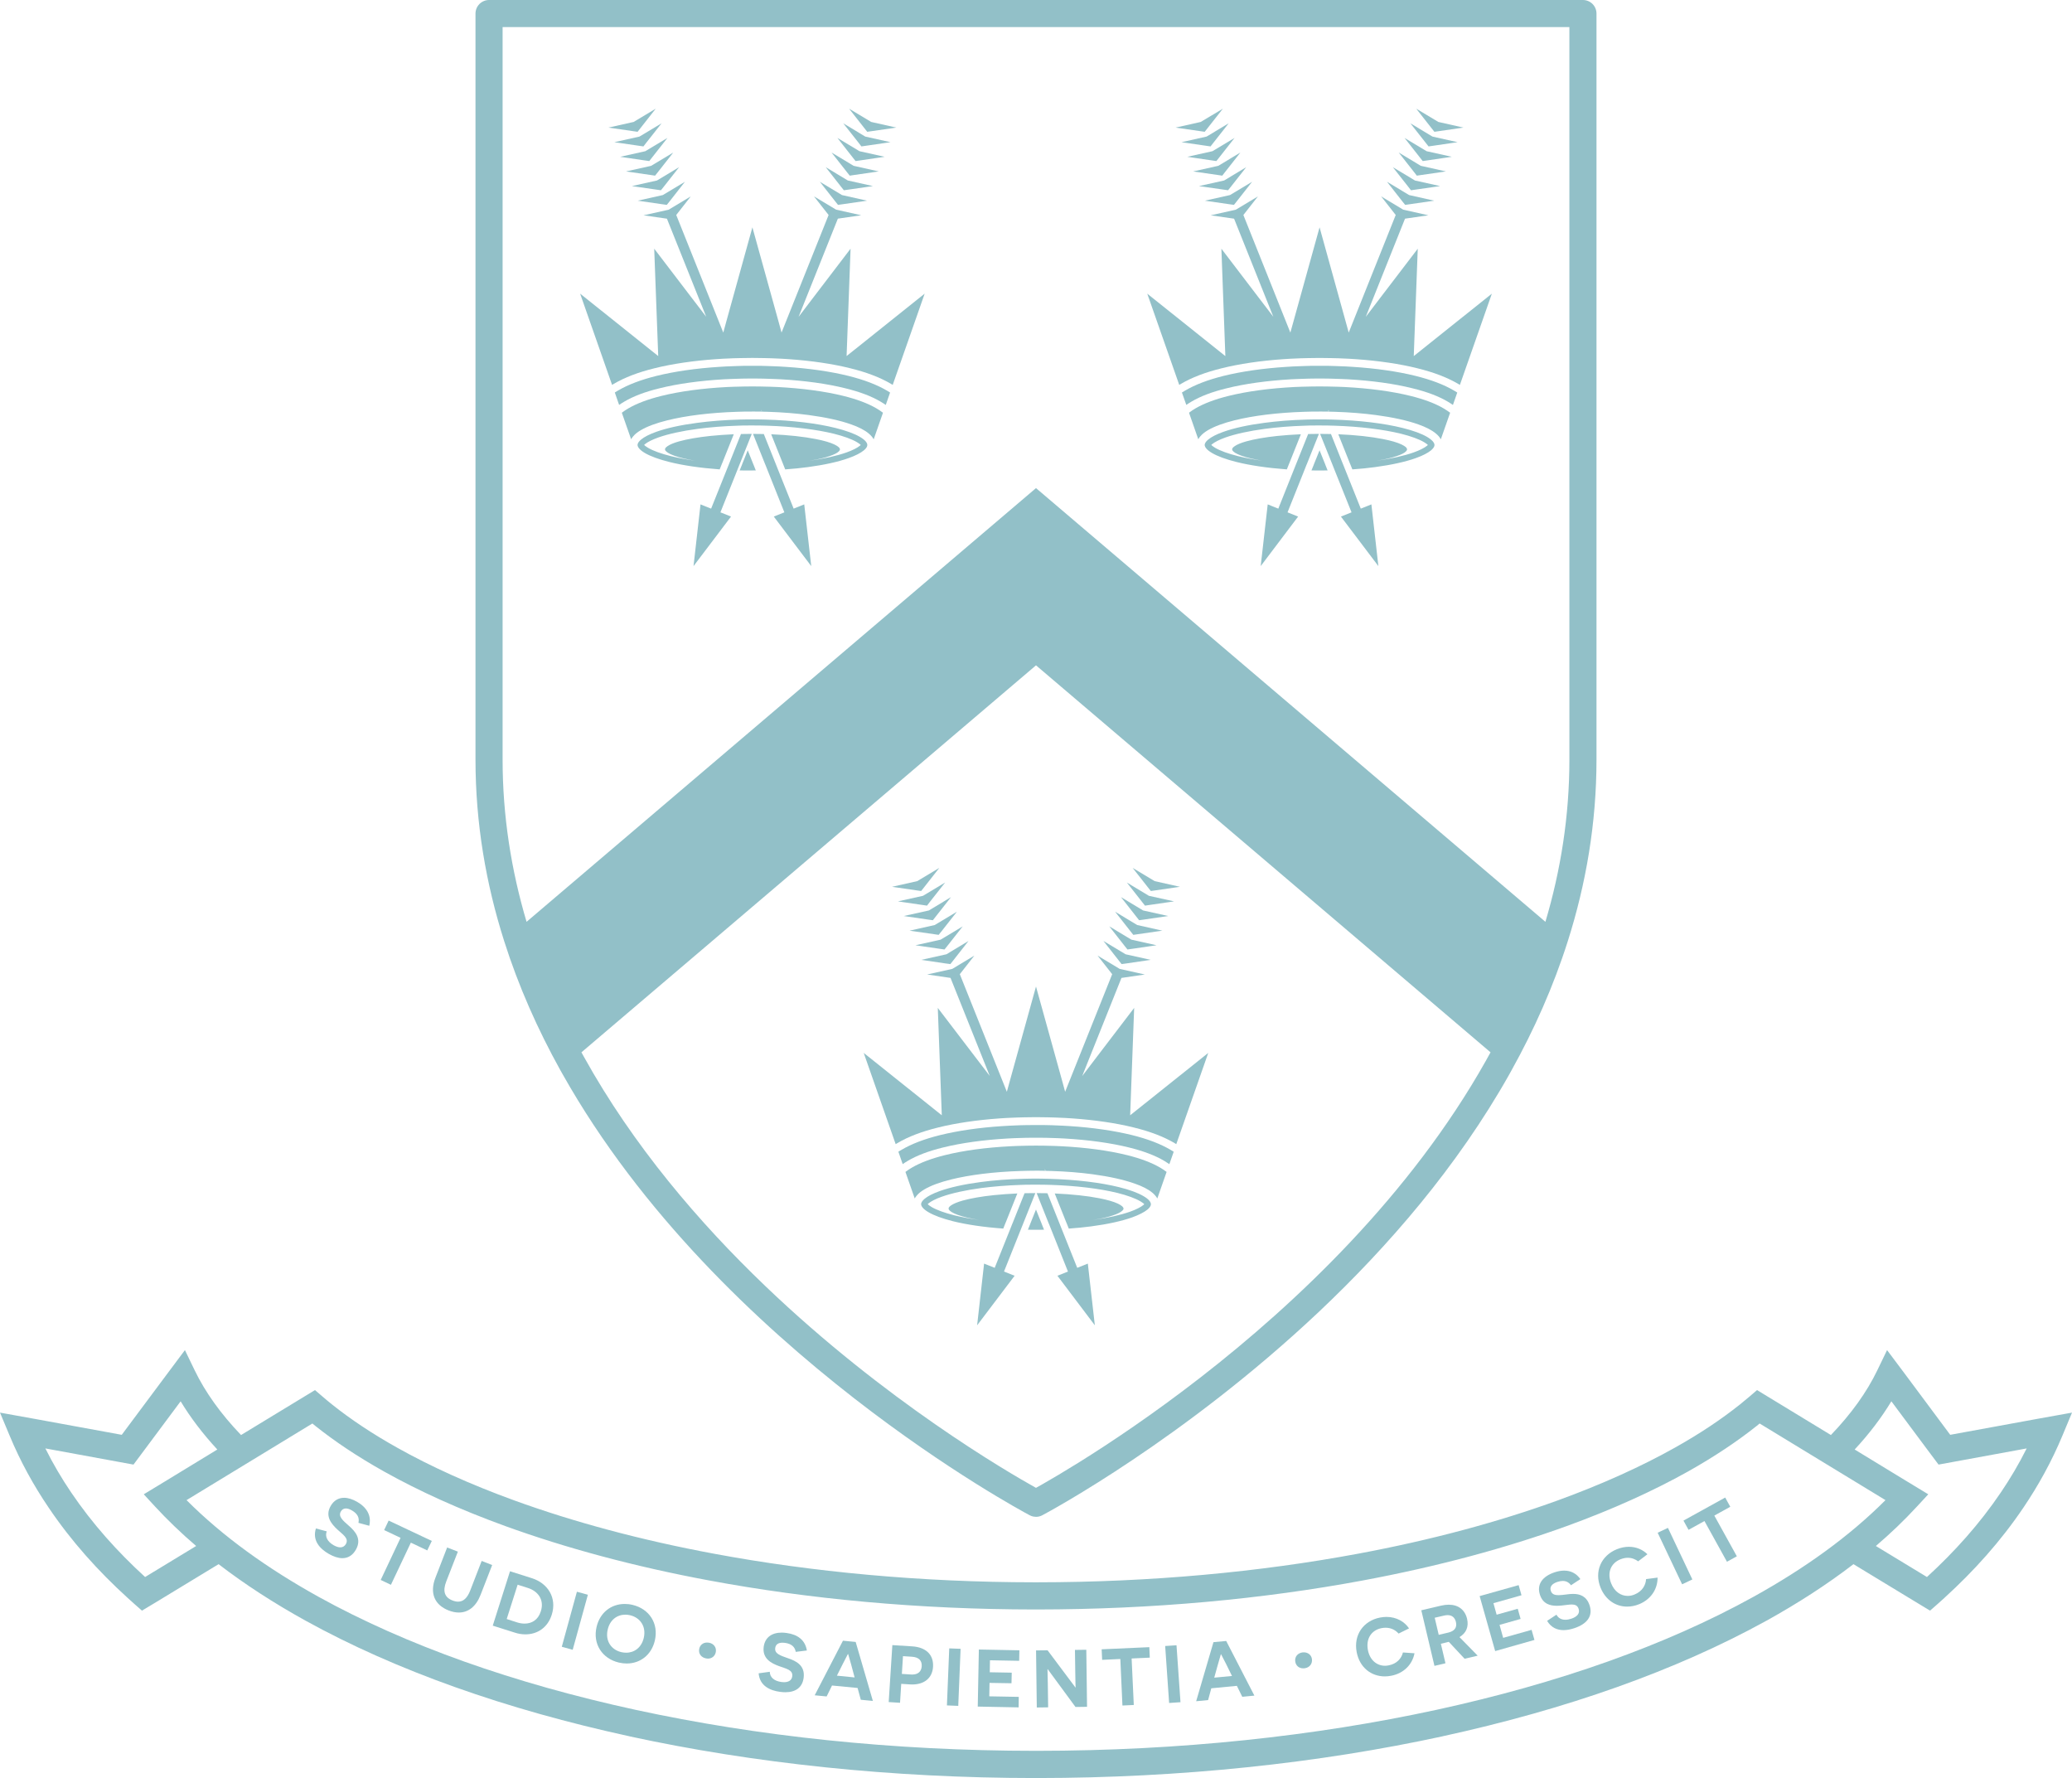 <?xml version="1.0" encoding="utf-8"?>
<!-- Generator: Adobe Illustrator 17.0.0, SVG Export Plug-In . SVG Version: 6.00 Build 0)  -->
<!DOCTYPE svg PUBLIC "-//W3C//DTD SVG 1.1//EN" "http://www.w3.org/Graphics/SVG/1.1/DTD/svg11.dtd">
<svg version="1.1" id="Layer_1" xmlns="http://www.w3.org/2000/svg" xmlns:xlink="http://www.w3.org/1999/xlink" x="0px" y="0px"
	 width="107.298px" height="92.064px" viewBox="0 0 107.298 92.064" enable-background="new 0 0 107.298 92.064"
	 xml:space="preserve">
<g>
	<g>
		<g>
			<path fill="#92C0C8" d="M105.493,73.468l-4.503,0.824l-0.024-0.034l-2.271-3.052l-0.974-1.3l-0.504,1.043
				c-0.548,1.142-1.362,2.269-2.404,3.354l-3.825-2.327l-0.388,0.333c-0.164,0.14-0.333,0.279-0.508,0.421H90.09
				c-0.936,0.748-2.065,1.506-3.364,2.232c-1.734,0.972-3.774,1.896-6.062,2.728c-3.05,1.107-6.54,2.052-10.349,2.76
				c-5.069,0.944-10.696,1.476-16.619,1.479h-0.114c-5.915-0.004-11.538-0.536-16.599-1.479c-3.81-0.708-7.3-1.652-10.348-2.76
				c-2.288-0.831-4.329-1.756-6.061-2.728c-1.301-0.727-2.43-1.484-3.368-2.232c-0.175-0.142-0.348-0.281-0.507-0.421l-0.388-0.333
				l-3.828,2.327c-1.043-1.086-1.854-2.213-2.403-3.354l-0.504-1.043L8.602,71.21l-2.272,3.048l-0.024,0.034l-4.498-0.823L0,73.143
				l0.498,1.19c0.553,1.333,1.241,2.578,2.019,3.726c1.18,1.75,2.566,3.287,4.081,4.666L6.6,82.727
				c0.121,0.111,0.243,0.22,0.365,0.329l0.387,0.34l0.722-0.434l3.246-1.972c1.373,1.056,2.875,2.023,4.493,2.92l0,0
				c4.702,2.597,10.393,4.602,16.796,5.995v0.002c6.407,1.389,13.524,2.156,21.035,2.157h0.047
				c7.498-0.004,14.603-0.771,20.998-2.157v-0.002c6.405-1.394,12.097-3.398,16.799-5.995h0.001c1.614-0.896,3.119-1.864,4.492-2.92
				l3.252,1.974l0.715,0.432l0.387-0.34c0.123-0.109,0.244-0.218,0.367-0.329v-0.002c1.514-1.379,2.901-2.916,4.082-4.666
				c0.776-1.147,1.464-2.393,2.019-3.726l0.496-1.19L105.493,73.468z M7.514,81.655c-1.434-1.31-2.73-2.755-3.832-4.383
				c-0.489-0.722-0.936-1.48-1.333-2.275l4.564,0.837l0.549-0.736l1.892-2.541c0.52,0.86,1.157,1.693,1.9,2.496l-2.59,1.579
				l-1.219,0.74l0.582,0.631C8.688,78.72,9.4,79.4,10.158,80.049L7.514,81.655z M90.805,82.679L90.805,82.679
				c-4.546,2.514-10.117,4.481-16.415,5.852c-6.287,1.365-13.298,2.122-20.699,2.124h-0.047c-7.414,0-14.435-0.757-20.736-2.124
				c-6.298-1.37-11.866-3.338-16.414-5.852h0.001c-2.648-1.469-4.95-3.118-6.835-5.005l6.517-3.968
				c0.051,0.041,0.102,0.084,0.152,0.125c1.007,0.803,2.197,1.599,3.559,2.361c1.809,1.014,3.915,1.966,6.265,2.821
				c3.134,1.137,6.695,2.1,10.574,2.821c5.152,0.961,10.857,1.498,16.855,1.502h0.114l0,0c6.007-0.004,11.717-0.54,16.876-1.502
				c3.878-0.722,7.44-1.685,10.572-2.821c2.351-0.855,4.456-1.808,6.269-2.821c1.358-0.763,2.549-1.559,3.558-2.361l0,0
				c0.05-0.041,0.103-0.084,0.151-0.125l6.517,3.968C95.756,79.561,93.453,81.21,90.805,82.679z M103.616,77.272L103.616,77.272
				c-1.1,1.628-2.398,3.073-3.829,4.383l-2.646-1.606c0.758-0.648,1.471-1.329,2.131-2.046l0.583-0.631l-1.22-0.74l-2.591-1.579
				c0.743-0.801,1.381-1.636,1.9-2.496l1.892,2.541l0.551,0.736l4.564-0.837C104.554,75.792,104.104,76.551,103.616,77.272z"/>
		</g>
		<path fill="#92C0C8" d="M17.82,77.553c-0.285,0-0.53,0.135-0.695,0.421c-0.309,0.533,0.041,0.935,0.341,1.217
			c0.274,0.26,0.619,0.454,0.445,0.758c-0.067,0.115-0.166,0.17-0.287,0.17c-0.102,0-0.22-0.038-0.349-0.111
			c-0.314-0.182-0.459-0.441-0.355-0.717l-0.561-0.149c-0.2,0.634,0.224,1.059,0.66,1.312c0.259,0.148,0.497,0.226,0.711,0.226
			c0.286,0,0.527-0.141,0.695-0.433c0.323-0.559-0.024-0.953-0.362-1.247c-0.316-0.278-0.56-0.482-0.412-0.738
			c0.059-0.102,0.145-0.157,0.26-0.157c0.086,0,0.191,0.032,0.313,0.103c0.297,0.17,0.397,0.39,0.337,0.642l0.561,0.152
			c0.123-0.526-0.122-0.945-0.627-1.239C18.258,77.627,18.027,77.553,17.82,77.553"/>
		<polyline fill="#92C0C8" points="20.126,78.732 19.893,79.225 20.743,79.626 19.715,81.807 20.244,82.058 21.276,79.876 
			22.125,80.278 22.361,79.787 20.126,78.732 		"/>
		<path fill="#92C0C8" d="M23.155,80.126l-0.603,1.556c-0.318,0.81-0.044,1.423,0.681,1.704c0.184,0.072,0.359,0.108,0.526,0.108
			c0.486,0,0.888-0.304,1.124-0.906l0.604-1.553l-0.543-0.213l-0.597,1.541c-0.152,0.385-0.357,0.568-0.623,0.568
			c-0.089,0-0.186-0.02-0.288-0.06c-0.413-0.159-0.525-0.478-0.325-0.99l0.6-1.54L23.155,80.126"/>
		<path fill="#92C0C8" d="M27.167,84.067c-0.127,0-0.257-0.021-0.381-0.06l-0.546-0.176l0.566-1.778l0.535,0.17
			c0.5,0.159,0.861,0.595,0.667,1.205C27.864,83.887,27.529,84.067,27.167,84.067 M26.411,81.357l-0.894,2.816l1.134,0.359
			c0.19,0.063,0.377,0.092,0.559,0.092c0.618,0,1.152-0.349,1.362-1.016c0.274-0.857-0.183-1.624-1.031-1.893L26.411,81.357"/>
		<polyline fill="#92C0C8" points="29.875,82.418 29.092,85.267 29.657,85.423 30.443,82.573 29.875,82.418 		"/>
		<path fill="#92C0C8" d="M32.429,85.574c-0.083,0-0.165-0.009-0.251-0.028c-0.53-0.124-0.846-0.59-0.707-1.173
			c0.115-0.494,0.479-0.768,0.911-0.768c0.078,0,0.162,0.009,0.247,0.029c0.53,0.125,0.845,0.588,0.708,1.176
			C33.219,85.305,32.854,85.574,32.429,85.574 M32.351,83.05c-0.7,0-1.279,0.439-1.457,1.187c-0.209,0.885,0.291,1.644,1.155,1.848
			c0.141,0.033,0.274,0.048,0.406,0.048c0.696,0,1.279-0.44,1.455-1.184c0.21-0.89-0.289-1.647-1.156-1.852
			C32.618,83.064,32.48,83.05,32.351,83.05"/>
		<path fill="#92C0C8" d="M36.614,85.048c-0.206,0-0.367,0.128-0.406,0.334c-0.045,0.244,0.105,0.442,0.359,0.488
			c0.03,0.006,0.06,0.01,0.091,0.01c0.205,0,0.372-0.13,0.411-0.344c0.041-0.237-0.11-0.437-0.356-0.48
			C36.678,85.05,36.647,85.048,36.614,85.048"/>
		<path fill="#92C0C8" d="M40.486,84.533c-0.513,0-0.871,0.243-0.938,0.735c-0.08,0.612,0.395,0.853,0.779,0.995
			c0.354,0.137,0.746,0.187,0.699,0.533c-0.025,0.204-0.184,0.305-0.425,0.305c-0.041,0-0.089-0.003-0.137-0.01
			c-0.36-0.048-0.597-0.234-0.601-0.529l-0.577,0.079c0.055,0.662,0.608,0.895,1.11,0.96c0.098,0.014,0.188,0.02,0.274,0.02
			c0.535,0,0.88-0.247,0.947-0.747c0.083-0.639-0.388-0.873-0.813-1.014c-0.396-0.14-0.7-0.234-0.659-0.528
			c0.021-0.174,0.142-0.276,0.376-0.276c0.039,0,0.084,0.005,0.131,0.009c0.34,0.047,0.511,0.21,0.556,0.465l0.575-0.07
			c-0.084-0.537-0.472-0.829-1.048-0.907C40.648,84.542,40.567,84.533,40.486,84.533"/>
		<path fill="#92C0C8" d="M44.256,86.854l-0.917-0.091l0.312-0.622c0.126-0.248,0.253-0.492,0.256-0.497l0.014,0.001
			c0.006,0.005,0.079,0.274,0.155,0.537L44.256,86.854 M43.652,84.953l-1.463,2.826l0.618,0.06l0.279-0.566L44.41,87.4l0.167,0.611
			l0.624,0.06l-0.89-3.054L43.652,84.953"/>
		<path fill="#92C0C8" d="M47.234,86.705c-0.024,0-0.045-0.002-0.067-0.003l-0.464-0.03l0.058-0.919l0.465,0.03
			c0.354,0.023,0.523,0.199,0.505,0.494C47.712,86.544,47.549,86.705,47.234,86.705 M46.21,85.181l-0.189,2.949l0.587,0.037
			l0.062-0.981l0.447,0.029c0.042,0.002,0.081,0.004,0.12,0.004c0.639,0,1.043-0.34,1.08-0.912c0.039-0.629-0.366-1.015-1.074-1.061
			L46.21,85.181"/>
		<polyline fill="#92C0C8" points="49.156,85.35 49.036,88.303 49.623,88.327 49.744,85.373 49.156,85.35 		"/>
		<polyline fill="#92C0C8" points="50.69,85.409 50.633,88.364 52.749,88.405 52.757,87.861 51.23,87.833 51.243,87.137 
			52.38,87.156 52.393,86.608 51.255,86.587 51.265,85.966 52.778,85.994 52.789,85.45 50.69,85.409 		"/>
		<path fill="#92C0C8" d="M56.254,85.422l-0.588,0.008l0.018,1.252c0.002,0.322,0.016,0.69,0.016,0.692H55.69l-1.442-1.925
			l-0.596,0.007l0.038,2.955l0.588-0.008l-0.018-1.241c-0.004-0.376-0.016-0.729-0.016-0.734h0.012l1.438,1.956l0.598-0.008
			L56.254,85.422"/>
		<polyline fill="#92C0C8" points="59.518,85.287 57.049,85.398 57.074,85.944 58.016,85.9 58.125,88.309 58.713,88.281 
			58.601,85.873 59.542,85.83 59.518,85.287 		"/>
		<polyline fill="#92C0C8" points="60.925,85.189 60.338,85.227 60.543,88.177 61.131,88.137 60.925,85.189 		"/>
		<path fill="#92C0C8" d="M62.879,86.866l0.187-0.671c0.076-0.268,0.15-0.531,0.155-0.537l0.013-0.002
			c0.003,0.004,0.131,0.256,0.257,0.498l0.307,0.625L62.879,86.866 M63.499,84.967l-0.66,0.061l-0.896,3.059l0.619-0.06l0.164-0.61
			l1.325-0.127l0.28,0.567l0.627-0.061L63.499,84.967"/>
		<path fill="#92C0C8" d="M67.522,85.556c-0.021,0-0.046,0-0.072,0.002c-0.255,0.038-0.411,0.23-0.376,0.468
			c0.03,0.224,0.196,0.358,0.415,0.358c0.024,0,0.052-0.001,0.078-0.005c0.243-0.034,0.405-0.228,0.371-0.477
			C67.908,85.691,67.736,85.556,67.522,85.556"/>
		<path fill="#92C0C8" d="M71.798,83.721c-0.106,0-0.219,0.011-0.332,0.033c-0.858,0.166-1.382,0.898-1.211,1.79
			c0.152,0.79,0.743,1.257,1.462,1.257c0.107,0,0.218-0.013,0.328-0.034c0.628-0.119,1.09-0.562,1.205-1.164l-0.599-0.041
			c-0.078,0.318-0.328,0.59-0.737,0.667c-0.065,0.014-0.13,0.021-0.19,0.021c-0.43,0-0.788-0.297-0.887-0.813
			c-0.111-0.581,0.175-1.03,0.709-1.136c0.072-0.012,0.141-0.02,0.206-0.02c0.306,0,0.528,0.139,0.674,0.302l0.541-0.267
			C72.737,83.969,72.317,83.721,71.798,83.721"/>
		<path fill="#92C0C8" d="M74.504,84.649l-0.208-0.885l0.481-0.111c0.065-0.017,0.131-0.024,0.188-0.024
			c0.224,0,0.374,0.119,0.43,0.354c0.07,0.3-0.088,0.478-0.399,0.55L74.504,84.649 M75.021,83.088c-0.123,0-0.258,0.017-0.399,0.05
			l-1.02,0.24l0.681,2.878l0.57-0.135l-0.238-1.01l0.224-0.054l0.187-0.046l0.818,0.876l0.678-0.159l-0.943-0.962
			c0.345-0.205,0.491-0.533,0.393-0.95C75.86,83.351,75.518,83.088,75.021,83.088"/>
		<polyline fill="#92C0C8" points="78.643,82.075 76.623,82.643 77.427,85.49 79.461,84.913 79.313,84.391 77.841,84.805 
			77.654,84.133 78.744,83.825 78.596,83.299 77.503,83.606 77.337,83.01 78.79,82.6 78.643,82.075 		"/>
		<path fill="#92C0C8" d="M80.998,81.323c-0.157,0-0.324,0.032-0.502,0.091c-0.615,0.207-0.932,0.622-0.748,1.167
			c0.156,0.469,0.524,0.564,0.878,0.564c0.09,0,0.176-0.008,0.261-0.016c0.176-0.015,0.354-0.051,0.504-0.051
			c0.167,0,0.3,0.046,0.357,0.222c0.08,0.231-0.069,0.41-0.373,0.512c-0.109,0.037-0.217,0.056-0.313,0.056
			c-0.203,0-0.367-0.085-0.461-0.263l-0.484,0.32c0.213,0.358,0.53,0.48,0.851,0.48c0.194,0,0.39-0.044,0.571-0.105
			c0.663-0.224,0.961-0.635,0.774-1.189c-0.157-0.47-0.503-0.582-0.852-0.582c-0.109,0-0.217,0.011-0.322,0.026
			c-0.163,0.02-0.308,0.04-0.433,0.04c-0.196,0-0.338-0.049-0.396-0.221c-0.065-0.196,0.031-0.362,0.338-0.465
			c0.104-0.034,0.196-0.051,0.279-0.051c0.181,0,0.322,0.078,0.426,0.224l0.486-0.32C81.628,81.463,81.338,81.323,80.998,81.323"/>
		<path fill="#92C0C8" d="M84.351,80.09c-0.2,0-0.41,0.041-0.624,0.127c-0.81,0.328-1.182,1.15-0.841,1.992
			c0.26,0.636,0.786,0.978,1.374,0.978c0.204,0,0.414-0.039,0.623-0.125c0.591-0.24,0.958-0.763,0.954-1.377l-0.595,0.078
			c-0.018,0.325-0.208,0.64-0.597,0.797c-0.118,0.05-0.235,0.073-0.354,0.073c-0.357,0-0.685-0.221-0.855-0.645
			c-0.223-0.547-0.028-1.044,0.475-1.249c0.138-0.055,0.266-0.08,0.382-0.08c0.219,0,0.4,0.081,0.539,0.184l0.479-0.367
			C85.074,80.24,84.736,80.09,84.351,80.09"/>
		<polyline fill="#92C0C8" points="86.374,79.111 85.842,79.362 87.108,82.032 87.638,81.781 86.374,79.111 		"/>
		<polyline fill="#92C0C8" points="89.339,77.54 87.178,78.734 87.441,79.212 88.265,78.757 89.43,80.864 89.942,80.582 
			88.776,78.474 89.602,78.018 89.339,77.54 		"/>
	</g>
	<path fill="#92C0C8" d="M68.336,21.716h-0.003c-0.091,0-0.181,0.001-0.268,0.001h-0.022c-0.117,0.001-0.233,0.005-0.347,0.007
		l-0.028,0.001c-0.789,0.021-1.532,0.08-2.201,0.17c-0.852,0.111-1.58,0.273-2.114,0.464c-0.358,0.127-0.629,0.268-0.787,0.402
		c-0.092,0.076-0.144,0.146-0.163,0.2c-0.014,0.029-0.019,0.054-0.019,0.078c0,0.024,0.005,0.05,0.019,0.079
		c0.01,0.029,0.03,0.064,0.061,0.1c0.059,0.073,0.162,0.157,0.305,0.24c0.283,0.166,0.718,0.328,1.264,0.463
		c0.711,0.178,1.603,0.309,2.606,0.383l0.116-0.292l0.007-0.015l0.604-1.512c-0.428,0.019-0.836,0.049-1.215,0.087
		c-0.648,0.068-1.201,0.167-1.608,0.28c-0.271,0.075-0.478,0.162-0.598,0.245c-0.07,0.045-0.11,0.088-0.128,0.12l-0.012,0.048
		l0.012,0.049l0.047,0.058c0.047,0.046,0.124,0.097,0.233,0.146c0.216,0.102,0.549,0.199,0.964,0.281
		c0.1,0.018,0.207,0.039,0.317,0.058c-0.462-0.065-0.892-0.146-1.27-0.24c-0.501-0.124-0.923-0.277-1.181-0.429
		c-0.112-0.067-0.172-0.119-0.202-0.149l0.044-0.04c0.133-0.111,0.383-0.237,0.689-0.346c0.521-0.185,1.232-0.34,2.052-0.449
		c0.63-0.082,1.321-0.139,2.034-0.161c0.091-0.002,0.185-0.006,0.275-0.01c0.032,0,0.065,0,0.096,0
		c0.092-0.002,0.184-0.003,0.273-0.003c0.049,0,0.098,0,0.146,0h0.003c0.138,0,0.276,0.001,0.412,0.003
		c0.127,0.003,0.251,0.006,0.374,0.01c1.296,0.043,2.517,0.191,3.436,0.418c0.502,0.125,0.922,0.278,1.182,0.432
		c0.111,0.063,0.173,0.116,0.202,0.146l-0.044,0.04c-0.133,0.111-0.384,0.237-0.69,0.346c-0.499,0.178-1.168,0.327-1.943,0.435
		c0.331-0.052,0.623-0.112,0.861-0.181c0.273-0.079,0.48-0.162,0.6-0.242c0.068-0.046,0.107-0.089,0.124-0.122l0.014-0.049
		l-0.014-0.048l-0.044-0.061c-0.048-0.044-0.126-0.094-0.233-0.145c-0.215-0.102-0.548-0.2-0.962-0.279
		c-0.617-0.123-1.414-0.21-2.309-0.248l0.603,1.512l0.007,0.015l0.118,0.292c0.407-0.027,0.801-0.068,1.168-0.117
		c0.852-0.114,1.582-0.275,2.118-0.467c0.355-0.126,0.627-0.269,0.786-0.4c0.088-0.075,0.142-0.147,0.164-0.201
		c0.012-0.029,0.016-0.055,0.016-0.079c0-0.024-0.004-0.049-0.016-0.078c-0.013-0.029-0.032-0.063-0.062-0.1
		c-0.061-0.074-0.165-0.157-0.306-0.241c-0.283-0.167-0.72-0.327-1.265-0.462c-0.945-0.236-2.216-0.395-3.638-0.434
		c-0.121-0.003-0.247-0.007-0.374-0.008C68.527,21.717,68.432,21.716,68.336,21.716"/>
	<path fill="#92C0C8" d="M68.333,23.316l-0.295,0.73l-0.005,0.017l-0.119,0.295c0.138,0.004,0.275,0.004,0.414,0.004h0.005
		c0.141,0,0.279,0,0.417-0.004l-0.118-0.295l-0.005-0.017L68.333,23.316"/>
	<path fill="#92C0C8" d="M68.361,22.466l0.633,1.576l0.005,0.013l0.117,0.295l0.873,2.178l-0.55,0.219l1.94,2.565l-0.362-3.196
		l-0.549,0.22l-0.803-2.007l-0.117-0.293l-0.008-0.017l-0.616-1.546C68.74,22.469,68.553,22.466,68.361,22.466"/>
	<polyline fill="#92C0C8" points="63.326,5.628 62.181,6.314 60.878,6.606 62.156,6.791 62.384,6.824 62.528,6.643 63.326,5.628 	
		"/>
	<polyline fill="#92C0C8" points="63.627,6.385 62.483,7.072 61.184,7.362 62.459,7.548 62.688,7.581 62.83,7.399 63.627,6.385 	"/>
	<polyline fill="#92C0C8" points="63.931,7.142 62.786,7.829 61.484,8.119 62.764,8.307 62.99,8.339 63.134,8.157 63.931,7.142 	"/>
	<polyline fill="#92C0C8" points="64.233,7.898 63.089,8.586 61.788,8.876 63.065,9.061 63.295,9.095 63.436,8.913 64.233,7.898 	
		"/>
	<polyline fill="#92C0C8" points="64.536,8.656 63.393,9.345 62.088,9.635 63.368,9.819 63.595,9.851 63.74,9.67 64.536,8.656 	"/>
	<polyline fill="#92C0C8" points="64.84,9.412 63.695,10.1 62.393,10.391 63.669,10.576 63.9,10.608 64.042,10.429 64.84,9.412 	"/>
	<polyline fill="#92C0C8" points="73.34,5.628 74.137,6.643 74.28,6.824 74.509,6.791 75.784,6.606 74.483,6.314 73.34,5.628 	"/>
	<polyline fill="#92C0C8" points="73.037,6.385 73.834,7.399 73.977,7.581 74.207,7.548 75.482,7.362 74.181,7.072 73.037,6.385 	
		"/>
	<polyline fill="#92C0C8" points="72.734,7.142 73.531,8.157 73.675,8.339 73.902,8.307 75.18,8.119 73.877,7.829 72.734,7.142 	"/>
	<polyline fill="#92C0C8" points="72.432,7.898 73.229,8.913 73.37,9.095 73.601,9.061 74.877,8.876 73.576,8.586 72.432,7.898 	"/>
	<polyline fill="#92C0C8" points="72.128,8.656 72.926,9.67 73.067,9.851 73.297,9.819 74.574,9.635 73.272,9.345 72.128,8.656 	"/>
	<polyline fill="#92C0C8" points="71.826,9.412 72.622,10.429 72.766,10.608 72.994,10.576 74.271,10.391 72.971,10.1 71.826,9.412 
			"/>
	<path fill="#92C0C8" d="M71.523,10.169l0.754,0.963l-2.434,6.088l-0.152-0.551l-1.357-4.898l-1.36,4.901l-0.153,0.549l-2.433-6.089
		l0.755-0.963l-1.145,0.688l-1.302,0.291l1.211,0.175l2.032,5.078l-0.781-1.021l-1.908-2.502l0.205,5.559l-4.044-3.231l1.656,4.724
		c0.027-0.019,0.059-0.035,0.089-0.055c0.566-0.331,1.254-0.596,2.108-0.806c0.915-0.229,2.006-0.388,3.181-0.471
		c0.12-0.009,0.242-0.016,0.362-0.023c0.182-0.01,0.363-0.019,0.549-0.024c0.123-0.004,0.244-0.009,0.365-0.009
		c0.204-0.006,0.407-0.008,0.612-0.008s0.407,0.002,0.61,0.008c0.123,0,0.245,0.005,0.366,0.009
		c0.186,0.006,0.368,0.015,0.548,0.024c0.121,0.008,0.242,0.015,0.363,0.023c1.173,0.083,2.267,0.242,3.179,0.471
		c0.854,0.21,1.544,0.475,2.11,0.806c0.028,0.021,0.06,0.036,0.091,0.055l1.655-4.724l-4.044,3.231l0.207-5.559l-1.913,2.505
		l-0.78,1.024l2.033-5.085l1.209-0.175l-1.303-0.291L71.523,10.169"/>
	<path fill="#92C0C8" d="M68.333,18.941c-0.15,0-0.3,0-0.449,0.001c-0.124,0.006-0.245,0.007-0.367,0.011
		c-0.186,0.006-0.369,0.013-0.551,0.021c-0.119,0.006-0.243,0.015-0.36,0.022c-1.201,0.077-2.317,0.238-3.242,0.467
		c-0.816,0.204-1.471,0.453-2.001,0.765c-0.054,0.031-0.106,0.064-0.158,0.095l0.228,0.643c0.081-0.057,0.169-0.115,0.264-0.17
		c0.474-0.28,1.072-0.508,1.826-0.691c0.943-0.236,2.099-0.394,3.34-0.466c0.122-0.005,0.241-0.011,0.362-0.016
		c0.184-0.009,0.369-0.014,0.553-0.018c0.123-0.002,0.246-0.005,0.37-0.005c0.062,0,0.125,0,0.187,0s0.122,0,0.188,0
		c0.121,0,0.246,0.003,0.368,0.005c0.186,0.004,0.368,0.009,0.55,0.018c0.121,0.005,0.242,0.011,0.362,0.016
		c1.244,0.072,2.397,0.229,3.342,0.466c0.755,0.184,1.351,0.411,1.827,0.691c0.095,0.056,0.184,0.113,0.267,0.172l0.225-0.643
		c-0.051-0.032-0.104-0.065-0.16-0.097c-0.528-0.312-1.183-0.561-2.001-0.765c-0.925-0.229-2.04-0.39-3.24-0.467
		c-0.12-0.009-0.239-0.017-0.362-0.022c-0.18-0.009-0.364-0.016-0.549-0.021c-0.122-0.004-0.244-0.005-0.367-0.011
		C68.632,18.941,68.483,18.941,68.333,18.941"/>
	<polyline fill="#92C0C8" points="68.797,21.226 68.763,21.312 68.831,21.314 68.797,21.226 	"/>
	<path fill="#92C0C8" d="M68.356,20.009h-0.023h-0.026c-0.12,0-0.246,0-0.368,0.003c-0.187,0.001-0.369,0.008-0.551,0.013
		c-0.124,0.004-0.244,0.01-0.365,0.014c-1.27,0.066-2.448,0.223-3.403,0.461c-0.705,0.174-1.284,0.394-1.718,0.648
		c-0.1,0.059-0.213,0.132-0.329,0.222l0.48,1.375c0.026-0.05,0.058-0.098,0.096-0.142c0.104-0.127,0.242-0.233,0.411-0.333
		c0.341-0.198,0.806-0.367,1.373-0.508c0.955-0.237,2.209-0.396,3.602-0.44c0.12-0.006,0.241-0.007,0.367-0.01
		c0.143-0.001,0.285-0.003,0.431-0.003c0.042,0,0.082,0,0.124,0c0.102,0.002,0.203,0.002,0.306,0.003l0.034-0.086l0.034,0.089
		c0.101,0,0.201,0.003,0.3,0.007c0.755,0.024,1.47,0.082,2.119,0.168c0.872,0.116,1.624,0.28,2.198,0.485
		c0.386,0.137,0.691,0.289,0.91,0.473c0.108,0.089,0.197,0.188,0.254,0.299l0.483-1.377c-0.101-0.075-0.211-0.149-0.334-0.222
		c-0.433-0.255-1.012-0.475-1.718-0.648c-0.953-0.238-2.131-0.395-3.402-0.461c-0.12-0.004-0.242-0.01-0.364-0.014
		c-0.183-0.005-0.367-0.012-0.552-0.013C68.604,20.009,68.479,20.009,68.356,20.009"/>
	<path fill="#92C0C8" d="M68.3,22.466c-0.103,0-0.205,0-0.306,0.003c-0.088,0-0.168,0.001-0.252,0.004l-0.62,1.546l-0.007,0.017
		l-0.117,0.293l-0.801,2.007l-0.549-0.22l-0.363,3.196l1.938-2.565l-0.548-0.219l0.871-2.178l0.116-0.295l0.008-0.013l0.476-1.192
		L68.3,22.466"/>
	<path fill="#92C0C8" d="M38.966,21.716h-0.003c-0.091,0-0.18,0.001-0.269,0.001h-0.021c-0.116,0.001-0.231,0.005-0.348,0.007
		l-0.024,0.001c-0.791,0.021-1.535,0.08-2.203,0.17c-0.852,0.111-1.579,0.273-2.115,0.464c-0.356,0.127-0.628,0.268-0.786,0.402
		c-0.091,0.076-0.144,0.146-0.164,0.2c-0.012,0.029-0.018,0.054-0.018,0.078c0,0.024,0.006,0.05,0.018,0.079
		c0.012,0.029,0.032,0.064,0.062,0.1c0.059,0.073,0.161,0.157,0.303,0.24c0.286,0.166,0.722,0.328,1.267,0.463
		c0.709,0.178,1.602,0.309,2.604,0.383l0.116-0.292l0.008-0.015l0.605-1.512c-0.432,0.019-0.837,0.049-1.215,0.087
		c-0.648,0.068-1.202,0.167-1.611,0.28c-0.271,0.075-0.477,0.162-0.598,0.245c-0.071,0.045-0.108,0.088-0.127,0.12l-0.01,0.048
		l0.01,0.049l0.049,0.058c0.046,0.046,0.124,0.097,0.232,0.146c0.215,0.102,0.548,0.199,0.961,0.281
		c0.104,0.018,0.212,0.039,0.321,0.058c-0.466-0.065-0.892-0.146-1.271-0.24c-0.504-0.124-0.921-0.277-1.179-0.429
		c-0.115-0.067-0.175-0.119-0.204-0.149l0.042-0.04c0.132-0.111,0.384-0.237,0.69-0.346c0.523-0.185,1.233-0.34,2.052-0.449
		c0.632-0.082,1.321-0.139,2.031-0.161c0.096-0.002,0.188-0.006,0.28-0.01c0.032,0,0.064,0,0.097,0
		c0.091-0.002,0.182-0.003,0.272-0.003c0.048,0,0.097,0,0.144,0h0.003c0.139,0,0.277,0.001,0.412,0.003
		c0.125,0.003,0.251,0.006,0.376,0.01c1.295,0.043,2.516,0.191,3.437,0.418c0.5,0.125,0.92,0.278,1.181,0.432
		c0.11,0.063,0.17,0.116,0.2,0.146l-0.044,0.04c-0.132,0.111-0.383,0.237-0.688,0.346c-0.498,0.178-1.169,0.327-1.942,0.435
		c0.33-0.052,0.619-0.112,0.861-0.181c0.272-0.079,0.477-0.162,0.598-0.242c0.069-0.046,0.108-0.089,0.126-0.122l0.013-0.049
		l-0.013-0.048l-0.048-0.061c-0.046-0.044-0.126-0.094-0.232-0.145c-0.215-0.102-0.548-0.2-0.961-0.279
		c-0.617-0.123-1.415-0.21-2.308-0.248l0.604,1.512l0.006,0.015l0.116,0.292c0.409-0.027,0.8-0.068,1.169-0.117
		c0.854-0.114,1.582-0.275,2.116-0.467c0.356-0.126,0.628-0.269,0.786-0.4c0.092-0.075,0.145-0.147,0.165-0.201
		c0.012-0.029,0.015-0.055,0.015-0.079c0-0.024-0.003-0.049-0.015-0.078c-0.011-0.029-0.033-0.063-0.061-0.1
		c-0.061-0.074-0.163-0.157-0.306-0.241c-0.284-0.167-0.72-0.327-1.264-0.462c-0.945-0.236-2.218-0.395-3.638-0.434
		c-0.124-0.003-0.249-0.007-0.374-0.008C39.157,21.717,39.063,21.716,38.966,21.716"/>
	<path fill="#92C0C8" d="M38.721,23.316l-0.293,0.73l-0.005,0.017l-0.12,0.295c0.137,0.004,0.274,0.004,0.415,0.004h0.003
		c0.14,0,0.28,0,0.418-0.004l-0.117-0.295l-0.008-0.017L38.721,23.316"/>
	<path fill="#92C0C8" d="M38.995,22.466l0.63,1.576l0.007,0.013l0.117,0.295l0.869,2.178l-0.547,0.219l1.939,2.565l-0.363-3.196
		l-0.548,0.22l-0.804-2.007l-0.116-0.293l-0.007-0.017l-0.618-1.546C39.371,22.469,39.183,22.466,38.995,22.466"/>
	<polyline fill="#92C0C8" points="33.956,5.628 32.813,6.314 31.509,6.606 32.788,6.791 33.017,6.824 33.16,6.643 33.956,5.628 	"/>
	<polyline fill="#92C0C8" points="34.259,6.385 33.114,7.072 31.814,7.362 33.091,7.548 33.32,7.581 33.46,7.399 34.259,6.385 	"/>
	<polyline fill="#92C0C8" points="34.563,7.142 33.418,7.829 32.116,8.119 33.393,8.307 33.623,8.339 33.765,8.157 34.563,7.142 	
		"/>
	<polyline fill="#92C0C8" points="34.865,7.898 33.721,8.586 32.418,8.876 33.695,9.061 33.923,9.095 34.068,8.913 34.865,7.898 	
		"/>
	<polyline fill="#92C0C8" points="35.168,8.656 34.023,9.345 32.722,9.635 33.997,9.819 34.226,9.851 34.371,9.67 35.168,8.656 	"/>
	<polyline fill="#92C0C8" points="35.469,9.412 34.325,10.1 33.023,10.391 34.3,10.576 34.529,10.608 34.673,10.429 35.469,9.412 	
		"/>
	<polyline fill="#92C0C8" points="43.971,5.628 44.767,6.643 44.909,6.824 45.139,6.791 46.418,6.606 45.113,6.314 43.971,5.628 	
		"/>
	<polyline fill="#92C0C8" points="43.669,6.385 44.467,7.399 44.607,7.581 44.836,7.548 46.114,7.362 44.809,7.072 43.669,6.385 	
		"/>
	<polyline fill="#92C0C8" points="43.365,7.142 44.161,8.157 44.305,8.339 44.534,8.307 45.81,8.119 44.508,7.829 43.365,7.142 	"/>
	<polyline fill="#92C0C8" points="43.062,7.898 43.859,8.913 44.003,9.095 44.229,9.061 45.507,8.876 44.205,8.586 43.062,7.898 	
		"/>
	<polyline fill="#92C0C8" points="42.76,8.656 43.555,9.67 43.699,9.851 43.93,9.819 45.204,9.635 43.904,9.345 42.76,8.656 	"/>
	<polyline fill="#92C0C8" points="42.456,9.412 43.254,10.429 43.396,10.608 43.625,10.576 44.901,10.391 43.601,10.1 42.456,9.412 
			"/>
	<path fill="#92C0C8" d="M42.153,10.169l0.756,0.963l-2.437,6.088l-0.15-0.551l-1.359-4.898l-1.358,4.901l-0.15,0.549l-2.436-6.089
		l0.753-0.963l-1.143,0.688l-1.303,0.291l1.211,0.175L36.57,16.4l-0.782-1.021l-1.91-2.502l0.208,5.559l-4.044-3.231l1.654,4.724
		c0.03-0.019,0.059-0.035,0.091-0.055c0.563-0.331,1.253-0.596,2.107-0.806c0.915-0.229,2.007-0.388,3.181-0.471
		c0.122-0.009,0.239-0.016,0.362-0.023c0.183-0.01,0.364-0.019,0.547-0.024c0.124-0.004,0.246-0.009,0.369-0.009
		c0.201-0.006,0.404-0.008,0.609-0.008c0.204,0,0.409,0.002,0.61,0.008c0.121,0,0.246,0.005,0.368,0.009
		c0.184,0.006,0.366,0.015,0.546,0.024c0.123,0.008,0.24,0.015,0.362,0.023c1.177,0.083,2.269,0.242,3.181,0.471
		c0.855,0.21,1.544,0.475,2.108,0.806c0.031,0.021,0.063,0.036,0.091,0.055l1.655-4.724l-4.043,3.231l0.206-5.559l-1.912,2.505
		l-0.78,1.024l2.034-5.085l1.209-0.175l-1.301-0.291L42.153,10.169"/>
	<path fill="#92C0C8" d="M38.963,18.941c-0.151,0-0.298,0-0.448,0.001c-0.125,0.006-0.246,0.007-0.368,0.011
		c-0.184,0.006-0.367,0.013-0.549,0.021c-0.122,0.006-0.243,0.015-0.361,0.022c-1.203,0.077-2.315,0.238-3.241,0.467
		c-0.817,0.204-1.472,0.453-2.003,0.765c-0.052,0.031-0.104,0.064-0.155,0.095l0.223,0.643c0.083-0.057,0.171-0.115,0.267-0.17
		c0.475-0.28,1.07-0.508,1.825-0.691c0.945-0.236,2.099-0.394,3.341-0.466c0.121-0.005,0.242-0.011,0.364-0.016
		c0.184-0.009,0.366-0.014,0.551-0.018c0.121-0.002,0.246-0.005,0.369-0.005c0.063,0,0.125,0,0.186,0c0.061,0,0.127,0,0.186,0
		c0.125,0,0.248,0.003,0.371,0.005c0.185,0.004,0.368,0.009,0.549,0.018c0.123,0.005,0.244,0.011,0.366,0.016
		c1.242,0.072,2.396,0.229,3.34,0.466c0.753,0.184,1.35,0.411,1.825,0.691c0.096,0.056,0.184,0.113,0.268,0.172l0.224-0.643
		c-0.051-0.032-0.104-0.065-0.158-0.097c-0.53-0.312-1.185-0.561-2-0.765c-0.926-0.229-2.041-0.39-3.242-0.467
		c-0.12-0.009-0.241-0.017-0.363-0.022c-0.181-0.009-0.364-0.016-0.549-0.021c-0.121-0.004-0.242-0.005-0.366-0.011
		C39.263,18.941,39.112,18.941,38.963,18.941"/>
	<polyline fill="#92C0C8" points="39.427,21.226 39.393,21.312 39.462,21.314 39.427,21.226 	"/>
	<path fill="#92C0C8" d="M38.988,20.009h-0.025H38.94c-0.125,0-0.248,0-0.371,0.003c-0.187,0.001-0.368,0.008-0.551,0.013
		c-0.123,0.004-0.245,0.01-0.365,0.014c-1.271,0.066-2.447,0.223-3.403,0.461c-0.705,0.174-1.283,0.394-1.717,0.648
		c-0.1,0.059-0.214,0.132-0.332,0.222l0.482,1.375c0.025-0.05,0.06-0.098,0.097-0.142c0.101-0.127,0.241-0.233,0.411-0.333
		c0.337-0.198,0.804-0.367,1.372-0.508c0.957-0.237,2.207-0.396,3.602-0.44c0.121-0.006,0.243-0.007,0.366-0.01
		c0.144-0.001,0.288-0.003,0.432-0.003c0.042,0,0.084,0,0.127,0c0.101,0.002,0.203,0.002,0.303,0.003l0.034-0.086l0.035,0.089
		c0.102,0,0.199,0.003,0.301,0.007c0.755,0.024,1.47,0.082,2.118,0.168c0.872,0.116,1.623,0.28,2.198,0.485
		c0.388,0.137,0.691,0.289,0.91,0.473c0.106,0.089,0.195,0.188,0.255,0.299l0.481-1.377c-0.1-0.075-0.21-0.149-0.332-0.222
		c-0.435-0.255-1.012-0.475-1.716-0.648c-0.958-0.238-2.135-0.395-3.404-0.461c-0.121-0.004-0.243-0.01-0.364-0.014
		c-0.183-0.005-0.368-0.012-0.554-0.013C39.233,20.009,39.111,20.009,38.988,20.009"/>
	<path fill="#92C0C8" d="M38.93,22.466c-0.101,0-0.203,0-0.306,0.003c-0.085,0-0.168,0.001-0.253,0.004l-0.618,1.546l-0.006,0.017
		l-0.117,0.293l-0.805,2.007l-0.549-0.22l-0.362,3.196l1.942-2.565l-0.549-0.219l0.871-2.178l0.117-0.295l0.006-0.013l0.476-1.192
		L38.93,22.466"/>
	<g>
		<path fill="#92C0C8" d="M53.651,61.025h-0.003c-0.091,0-0.181,0.002-0.271,0.002h-0.019c-0.116,0.001-0.232,0.005-0.348,0.008
			l-0.024,0.001c-0.791,0.02-1.534,0.078-2.204,0.168c-0.852,0.112-1.578,0.275-2.113,0.465c-0.358,0.127-0.63,0.269-0.787,0.401
			c-0.092,0.076-0.143,0.146-0.165,0.2c-0.012,0.03-0.018,0.057-0.018,0.078c0,0.026,0.006,0.05,0.018,0.081
			c0.012,0.027,0.031,0.063,0.063,0.1c0.059,0.072,0.161,0.156,0.303,0.238c0.284,0.168,0.722,0.329,1.267,0.466
			c0.708,0.176,1.602,0.309,2.604,0.38l0.115-0.291l0.008-0.015l0.605-1.512c-0.431,0.019-0.836,0.049-1.213,0.087
			c-0.65,0.067-1.203,0.167-1.612,0.28c-0.271,0.077-0.478,0.164-0.598,0.244c-0.072,0.047-0.108,0.089-0.127,0.122l-0.01,0.047
			l0.01,0.049l0.048,0.059c0.047,0.046,0.125,0.096,0.233,0.146c0.215,0.1,0.548,0.198,0.961,0.279
			c0.104,0.019,0.211,0.04,0.321,0.058c-0.466-0.065-0.893-0.145-1.271-0.238c-0.504-0.126-0.921-0.278-1.181-0.43
			c-0.112-0.066-0.173-0.118-0.203-0.15l0.043-0.039c0.132-0.111,0.384-0.238,0.69-0.346c0.521-0.184,1.233-0.341,2.052-0.45
			c0.631-0.08,1.321-0.138,2.032-0.161c0.094-0.002,0.186-0.005,0.279-0.009c0.032,0,0.063,0,0.097,0
			c0.091-0.002,0.182-0.003,0.271-0.003c0.049,0,0.097,0,0.145,0h0.003c0.139,0,0.277,0.001,0.412,0.003
			c0.124,0.003,0.251,0.006,0.376,0.009c1.294,0.044,2.515,0.191,3.436,0.418c0.501,0.126,0.921,0.279,1.18,0.433
			c0.112,0.064,0.172,0.116,0.2,0.146l-0.043,0.041c-0.131,0.111-0.382,0.238-0.687,0.347c-0.499,0.176-1.169,0.326-1.942,0.434
			c0.329-0.053,0.619-0.112,0.862-0.182c0.271-0.077,0.476-0.161,0.596-0.242c0.069-0.045,0.109-0.089,0.127-0.121l0.013-0.049
			l-0.013-0.047l-0.048-0.062c-0.046-0.045-0.125-0.093-0.232-0.146c-0.215-0.102-0.548-0.199-0.962-0.279
			c-0.616-0.122-1.415-0.208-2.309-0.247l0.604,1.512l0.008,0.015l0.116,0.291c0.409-0.027,0.8-0.068,1.169-0.116
			c0.854-0.113,1.582-0.275,2.116-0.466c0.356-0.127,0.626-0.271,0.786-0.4c0.092-0.077,0.144-0.147,0.164-0.201
			c0.013-0.031,0.017-0.055,0.017-0.081c0-0.021-0.004-0.048-0.017-0.078c-0.011-0.029-0.032-0.063-0.06-0.099
			c-0.06-0.074-0.163-0.158-0.307-0.24c-0.284-0.168-0.719-0.33-1.264-0.464c-0.945-0.234-2.217-0.394-3.637-0.432
			c-0.125-0.003-0.249-0.008-0.374-0.009C53.843,61.027,53.749,61.025,53.651,61.025"/>
		<path fill="#92C0C8" d="M53.648,62.628l-0.293,0.729l-0.006,0.021l-0.119,0.295c0.135,0.002,0.273,0.002,0.414,0.002h0.004
			c0.139,0,0.28,0,0.417-0.002l-0.117-0.295l-0.007-0.021L53.648,62.628"/>
		<path fill="#92C0C8" d="M53.682,61.777l0.628,1.575l0.008,0.014l0.117,0.293l0.869,2.18l-0.546,0.217l1.938,2.566l-0.363-3.195
			l-0.549,0.219l-0.803-2.008l-0.117-0.293l-0.006-0.016l-0.618-1.546C54.057,61.779,53.868,61.777,53.682,61.777"/>
		<polyline fill="#92C0C8" points="48.642,44.938 47.496,45.624 46.194,45.917 47.474,46.103 47.702,46.134 47.845,45.954 
			48.642,44.938 		"/>
		<polyline fill="#92C0C8" points="48.943,45.696 47.799,46.383 46.499,46.672 47.776,46.858 48.006,46.892 48.144,46.71 
			48.943,45.696 		"/>
		<polyline fill="#92C0C8" points="49.247,46.452 48.104,47.141 46.8,47.43 48.078,47.616 48.308,47.648 48.45,47.467 
			49.247,46.452 		"/>
		<polyline fill="#92C0C8" points="49.551,47.209 48.406,47.896 47.101,48.188 48.381,48.372 48.608,48.405 48.755,48.223 
			49.551,47.209 		"/>
		<polyline fill="#92C0C8" points="49.854,47.966 48.709,48.654 47.407,48.944 48.683,49.13 48.912,49.162 49.056,48.981 
			49.854,47.966 		"/>
		<polyline fill="#92C0C8" points="50.153,48.722 49.012,49.41 47.709,49.7 48.984,49.888 49.215,49.918 49.358,49.738 
			50.153,48.722 		"/>
		<polyline fill="#92C0C8" points="58.654,44.938 59.452,45.954 59.596,46.134 59.823,46.103 61.103,45.917 59.797,45.624 
			58.654,44.938 		"/>
		<polyline fill="#92C0C8" points="58.354,45.696 59.15,46.71 59.292,46.892 59.521,46.858 60.799,46.672 59.494,46.383 
			58.354,45.696 		"/>
		<polyline fill="#92C0C8" points="58.051,46.452 58.847,47.467 58.99,47.648 59.219,47.616 60.495,47.43 59.193,47.141 
			58.051,46.452 		"/>
		<polyline fill="#92C0C8" points="57.747,47.209 58.545,48.224 58.688,48.405 58.915,48.372 60.192,48.188 58.891,47.896 
			57.747,47.209 		"/>
		<polyline fill="#92C0C8" points="57.445,47.966 58.24,48.981 58.385,49.162 58.614,49.13 59.89,48.944 58.589,48.654 
			57.445,47.966 		"/>
		<polyline fill="#92C0C8" points="57.142,48.722 57.939,49.738 58.081,49.918 58.31,49.888 59.587,49.7 58.287,49.41 
			57.142,48.722 		"/>
		<path fill="#92C0C8" d="M56.838,49.479l0.756,0.963l-2.436,6.088l-0.15-0.551l-1.359-4.898l-1.359,4.901l-0.15,0.549l-2.436-6.089
			l0.754-0.963l-1.143,0.688l-1.303,0.29l1.211,0.177l2.032,5.077l-0.781-1.021l-1.91-2.502l0.207,5.559l-4.043-3.229l1.654,4.724
			c0.03-0.02,0.06-0.036,0.091-0.056c0.563-0.331,1.253-0.596,2.107-0.806c0.916-0.228,2.005-0.387,3.181-0.471
			c0.121-0.009,0.239-0.015,0.362-0.023c0.182-0.01,0.364-0.019,0.547-0.023c0.123-0.006,0.245-0.01,0.369-0.01
			c0.201-0.005,0.403-0.008,0.609-0.008c0.204,0,0.409,0.003,0.61,0.008c0.121,0,0.245,0.004,0.368,0.01
			c0.184,0.005,0.365,0.014,0.546,0.023c0.122,0.009,0.24,0.015,0.362,0.023c1.176,0.084,2.268,0.243,3.181,0.471
			c0.855,0.21,1.545,0.475,2.108,0.806c0.031,0.021,0.062,0.036,0.09,0.056l1.656-4.724l-4.044,3.229l0.207-5.559l-1.912,2.505
			l-0.78,1.025l2.034-5.083l1.21-0.177l-1.302-0.29L56.838,49.479"/>
		<path fill="#92C0C8" d="M53.648,58.253c-0.151,0-0.299,0-0.449,0.002c-0.125,0.004-0.246,0.005-0.367,0.008
			c-0.185,0.006-0.367,0.014-0.548,0.023c-0.123,0.006-0.244,0.015-0.362,0.021c-1.203,0.076-2.315,0.239-3.242,0.467
			c-0.817,0.203-1.471,0.453-2.002,0.766c-0.053,0.029-0.104,0.063-0.156,0.093l0.224,0.643c0.083-0.058,0.171-0.115,0.267-0.171
			c0.474-0.279,1.07-0.506,1.826-0.691c0.944-0.235,2.097-0.393,3.338-0.464c0.123-0.006,0.244-0.012,0.366-0.018
			c0.182-0.009,0.365-0.013,0.551-0.017c0.121-0.003,0.246-0.005,0.369-0.005c0.062,0,0.125,0,0.187,0c0.061,0,0.126,0,0.185,0
			c0.126,0,0.248,0.002,0.372,0.005c0.184,0.004,0.367,0.008,0.549,0.017c0.123,0.006,0.244,0.012,0.365,0.018
			c1.242,0.071,2.397,0.229,3.341,0.464c0.752,0.186,1.35,0.412,1.824,0.691c0.096,0.057,0.184,0.113,0.269,0.172l0.225-0.641
			c-0.053-0.033-0.105-0.067-0.159-0.097c-0.531-0.313-1.185-0.563-2-0.766c-0.926-0.227-2.042-0.391-3.242-0.467
			c-0.12-0.009-0.242-0.016-0.363-0.021c-0.182-0.01-0.364-0.018-0.548-0.023c-0.122-0.003-0.245-0.004-0.367-0.008
			C53.948,58.253,53.798,58.253,53.648,58.253"/>
		<polyline fill="#92C0C8" points="54.111,60.537 54.078,60.622 54.146,60.625 54.111,60.537 		"/>
		<path fill="#92C0C8" d="M53.673,59.318h-0.024h-0.023c-0.125,0-0.248,0-0.371,0.003c-0.186,0.001-0.367,0.009-0.55,0.013
			c-0.124,0.006-0.246,0.011-0.365,0.016c-1.271,0.064-2.449,0.222-3.403,0.46c-0.704,0.175-1.285,0.394-1.717,0.648
			c-0.1,0.058-0.214,0.132-0.332,0.222l0.481,1.375c0.026-0.051,0.06-0.099,0.098-0.143c0.101-0.125,0.241-0.232,0.41-0.332
			c0.338-0.198,0.804-0.367,1.373-0.509c0.957-0.236,2.206-0.396,3.602-0.439c0.121-0.005,0.243-0.007,0.366-0.01
			c0.144-0.001,0.287-0.005,0.432-0.005c0.042,0,0.084,0,0.126,0c0.101,0.004,0.204,0.004,0.304,0.005l0.033-0.085l0.035,0.088
			c0.101,0,0.2,0.002,0.301,0.007c0.756,0.023,1.47,0.081,2.118,0.167c0.874,0.117,1.624,0.283,2.198,0.487
			c0.387,0.135,0.693,0.288,0.911,0.472c0.106,0.088,0.195,0.188,0.255,0.298l0.481-1.376c-0.1-0.075-0.211-0.15-0.332-0.222
			c-0.436-0.255-1.012-0.474-1.716-0.648c-0.958-0.238-2.135-0.396-3.404-0.46c-0.12-0.005-0.243-0.01-0.365-0.016
			c-0.183-0.004-0.367-0.012-0.554-0.013C53.919,59.318,53.796,59.318,53.673,59.318"/>
		<path fill="#92C0C8" d="M53.615,61.777c-0.101,0-0.203,0-0.307,0.002c-0.085,0.001-0.167,0.003-0.252,0.004l-0.618,1.546
			l-0.008,0.016l-0.116,0.293l-0.804,2.008l-0.549-0.219L50.6,68.622l1.942-2.566l-0.55-0.217l0.871-2.18l0.118-0.293l0.005-0.014
			l0.477-1.192L53.615,61.777"/>
	</g>
	<g>
		<path fill="#92C0C8" d="M82.469,0.206C82.338,0.075,82.157,0,81.973,0H25.325c-0.185,0-0.365,0.075-0.496,0.206
			c-0.131,0.131-0.206,0.312-0.206,0.496c0,0,0,0.235,0,0.693c0,3.201,0,17.302,0,37.929c0,3.308,0.545,6.446,1.483,9.397
			c0.747,2.355,1.744,4.59,2.913,6.695c0.04,0.071,0.081,0.144,0.121,0.214c4.054,7.196,10.093,12.885,15.116,16.791
			c4.866,3.781,8.785,5.887,9.051,6.028c0.027,0.016,0.054,0.028,0.082,0.039c0.084,0.034,0.173,0.051,0.26,0.051l0,0
			c0.001,0,0.001,0,0.001,0c0.092,0,0.184-0.017,0.271-0.056c0.025-0.009,0.048-0.021,0.071-0.034
			c0.368-0.197,7.321-3.936,14.301-10.52c3.577-3.376,7.165-7.503,9.866-12.3c0.04-0.07,0.079-0.143,0.118-0.214
			c1.171-2.105,2.168-4.34,2.915-6.695c0.937-2.951,1.482-6.09,1.482-9.397c0-11.787,0-21.443,0-28.152c0-3.354,0-5.971,0-7.75
			c0-0.89,0-1.569,0-2.026c0-0.458,0-0.692,0-0.692C82.675,0.518,82.6,0.337,82.469,0.206z M76.936,54.941
			c-3.912,6.952-9.822,12.539-14.757,16.372c-2.465,1.916-4.687,3.396-6.287,4.395c-0.802,0.499-1.446,0.879-1.891,1.132
			c-0.138,0.078-0.255,0.144-0.353,0.198c-1.487-0.828-7.803-4.5-14.008-10.44c-3.448-3.297-6.859-7.293-9.399-11.873
			c-0.044-0.079-0.088-0.157-0.132-0.237l23.54-20.038l23.538,20.038C77.104,54.64,77.02,54.791,76.936,54.941z M81.271,39.324
			c0,2.941-0.452,5.747-1.242,8.406l-26.38-22.457L27.268,47.73c-0.789-2.659-1.241-5.465-1.241-8.406c0-11.787,0-21.443,0-28.152
			c0-3.354,0-5.971,0-7.75c0-0.884,0-1.56,0-2.019h55.243C81.271,4.626,81.271,18.717,81.271,39.324z"/>
	</g>
</g>
</svg>
